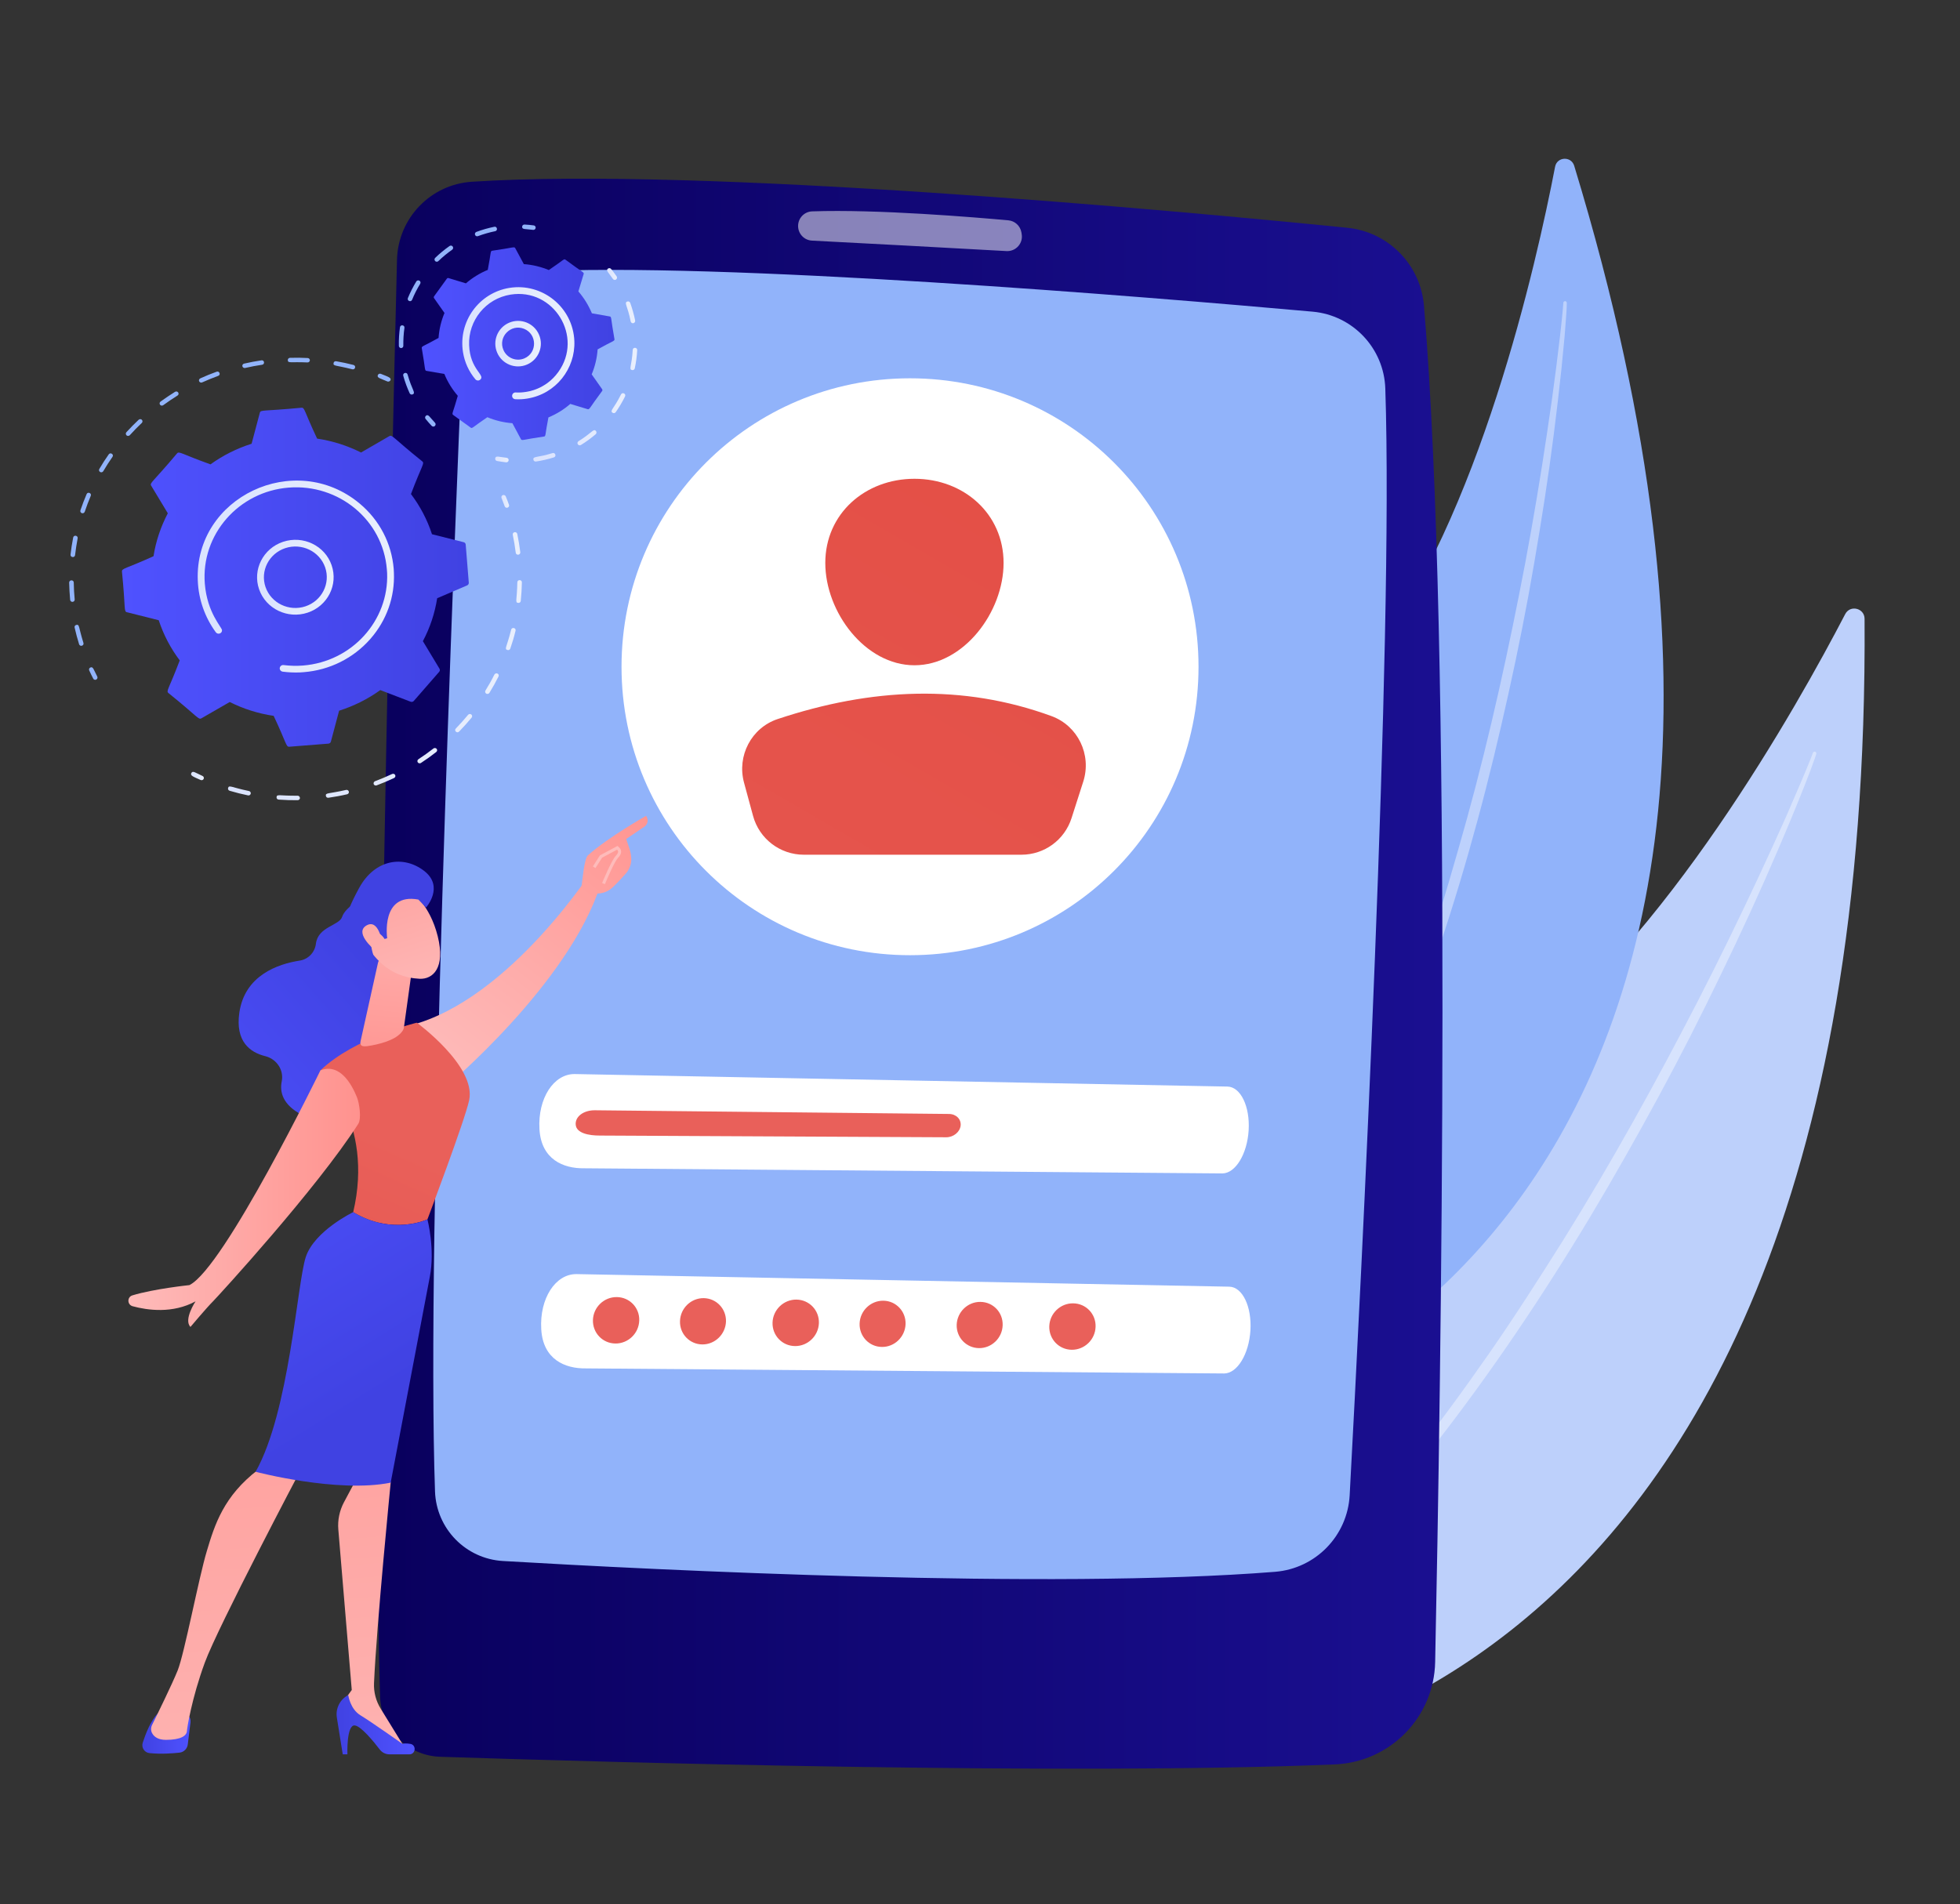 <svg version="1.2" xmlns="http://www.w3.org/2000/svg" viewBox="0 0 2976 2892" width="2976" height="2892"><rect x="0" y="0" width="2976" height="2892" fill="#333333" stroke="none"/><defs><linearGradient id="P" gradientUnits="userSpaceOnUse"/><linearGradient id="g1" x2="1" href="#P" gradientTransform="matrix(1617.036,0,0,2414.636,573.193,1478.676)"><stop stop-color="#09005d"/><stop offset="1" stop-color="#1a0f91"/></linearGradient><linearGradient id="g2" x2="1" href="#P" gradientTransform="matrix(-9.06,878.791,-13383.998,-137.99,1181.878,202.015)"><stop stop-color="#e1473d"/><stop offset="1" stop-color="#e9605a"/></linearGradient><linearGradient id="g3" x2="1" href="#P" gradientTransform="matrix(333.442,-296.764,237.447,266.794,246.417,1773.765)"><stop stop-color="#4f52ff"/><stop offset="1" stop-color="#4042e2"/></linearGradient><linearGradient id="g4" x2="1" href="#P" gradientTransform="matrix(330.143,-428.783,129.478,99.692,655.66,1615.29)"><stop stop-color="#febbba"/><stop offset="1" stop-color="#ff928e"/></linearGradient><linearGradient id="g5" x2="1" href="#P" gradientTransform="matrix(-73.233,0,0,-61.36,289.337,2632.537)"><stop stop-color="#4f52ff"/><stop offset="1" stop-color="#4042e2"/></linearGradient><linearGradient id="g6" x2="1" href="#P" gradientTransform="matrix(-105.387,-1231.716,286.882,-24.546,598.784,2921.327)"><stop stop-color="#febbba"/><stop offset="1" stop-color="#ff928e"/></linearGradient><linearGradient id="g7" x2="1" href="#P" gradientTransform="matrix(-118.496,0,0,-90.024,629.571,2619.167)"><stop stop-color="#4f52ff"/><stop offset="1" stop-color="#4042e2"/></linearGradient><linearGradient id="g8" x2="1" href="#P" gradientTransform="matrix(-105.415,-1232.04,781.685,-66.882,386.79,2939.654)"><stop stop-color="#febbba"/><stop offset="1" stop-color="#ff928e"/></linearGradient><linearGradient id="g9" x2="1" href="#P" gradientTransform="matrix(335.208,-761.016,601.733,265.049,238.365,2486.448)"><stop stop-color="#e1473d"/><stop offset="1" stop-color="#e9605a"/></linearGradient><linearGradient id="g10" x2="1" href="#P" gradientTransform="matrix(263.483,421.573,-471.611,294.757,305.904,1703.218)"><stop stop-color="#4f52ff"/><stop offset="1" stop-color="#4042e2"/></linearGradient><linearGradient id="g11" x2="1" href="#P" gradientTransform="matrix(-34.223,334.17,-157.531,-16.133,608.405,1311.231)"><stop stop-color="#febbba"/><stop offset="1" stop-color="#ff928e"/></linearGradient><linearGradient id="g12" x2="1" href="#P" gradientTransform="matrix(-109.706,-335.1,251.456,-82.322,645.591,1532.809)"><stop stop-color="#febbba"/><stop offset="1" stop-color="#ff928e"/></linearGradient><linearGradient id="g13" x2="1" href="#P" gradientTransform="matrix(333.443,-296.765,175.565,197.264,196.888,1718.114)"><stop stop-color="#4f52ff"/><stop offset="1" stop-color="#4042e2"/></linearGradient><linearGradient id="g14" x2="1" href="#P" gradientTransform="matrix(-109.705,-335.098,188.402,-61.679,605.511,1545.932)"><stop stop-color="#febbba"/><stop offset="1" stop-color="#ff928e"/></linearGradient><linearGradient id="g15" x2="1" href="#P" gradientTransform="matrix(330.143,-428.783,180.161,138.715,676.279,1631.166)"><stop stop-color="#febbba"/><stop offset="1" stop-color="#ff928e"/></linearGradient><linearGradient id="g16" x2="1" href="#P" gradientTransform="matrix(30.196,-203.32,132.628,19.697,926.576,1271.78)"><stop stop-color="#febbba"/><stop offset="1" stop-color="#ff928e"/></linearGradient><linearGradient id="g17" x2="1" href="#P" gradientTransform="matrix(351.576,0,0,391.974,194.981,1819.143)"><stop stop-color="#febbba"/><stop offset="1" stop-color="#ff928e"/></linearGradient><linearGradient id="g18" x2="1" href="#P" gradientTransform="matrix(-1847.627,3043.154,-2972.348,-1804.638,2103.227,-318.33)"><stop stop-color="#e1473d"/><stop offset="1" stop-color="#e9605a"/></linearGradient><linearGradient id="g19" x2="1" href="#P" gradientTransform="matrix(-1847.626,3043.152,-3765.231,-2286.031,2244.273,-232.696)"><stop stop-color="#e1473d"/><stop offset="1" stop-color="#e9605a"/></linearGradient><linearGradient id="g20" x2="1" href="#P" gradientTransform="matrix(-124.432,911.367,-904.347,-123.473,1107.664,743.782)"><stop stop-color="#e1473d"/><stop offset="1" stop-color="#e9605a"/></linearGradient><linearGradient id="g21" x2="1" href="#P" gradientTransform="matrix(-124.432,911.373,-900.787,-122.987,1237.356,761.482)"><stop stop-color="#e1473d"/><stop offset="1" stop-color="#e9605a"/></linearGradient><linearGradient id="g22" x2="1" href="#P" gradientTransform="matrix(-124.432,911.367,-904.346,-123.473,1375.909,780.4)"><stop stop-color="#e1473d"/><stop offset="1" stop-color="#e9605a"/></linearGradient><linearGradient id="g23" x2="1" href="#P" gradientTransform="matrix(-124.432,911.372,-900.786,-122.987,1650.605,817.907)"><stop stop-color="#e1473d"/><stop offset="1" stop-color="#e9605a"/></linearGradient><linearGradient id="g24" x2="1" href="#P" gradientTransform="matrix(-124.432,911.367,-904.347,-123.473,1789.158,836.823)"><stop stop-color="#e1473d"/><stop offset="1" stop-color="#e9605a"/></linearGradient><linearGradient id="g25" x2="1" href="#P" gradientTransform="matrix(-124.432,911.373,-900.795,-122.988,1505.6,798.105)"><stop stop-color="#e1473d"/><stop offset="1" stop-color="#e9605a"/></linearGradient><linearGradient id="g26" x2="1" href="#P" gradientTransform="matrix(11.8,0,0,19.428,761.213,761.416)"><stop stop-color="#dae3fe"/><stop offset="1" stop-color="#e9effd"/></linearGradient><linearGradient id="g27" x2="1" href="#P" gradientTransform="matrix(446.204,0,0,407.128,346.197,1011.65)"><stop stop-color="#dae3fe"/><stop offset="1" stop-color="#e9effd"/></linearGradient><linearGradient id="g28" x2="1" href="#P" gradientTransform="matrix(19.431,0,0,12.651,290.094,1178.509)"><stop stop-color="#dae3fe"/><stop offset="1" stop-color="#e9effd"/></linearGradient><linearGradient id="g29" x2="1" href="#P" gradientTransform="matrix(526.619,0,0,514.785,185.147,876.609)"><stop stop-color="#4f52ff"/><stop offset="1" stop-color="#4042e2"/></linearGradient><linearGradient id="g30" x2="1" href="#P" gradientTransform="matrix(116.269,0,0,113.644,390.327,876.612)"><stop stop-color="#dae3fe"/><stop offset="1" stop-color="#e9effd"/></linearGradient><linearGradient id="g31" x2="1" href="#P" gradientTransform="matrix(298.117,0,0,291.472,300.142,875.551)"><stop stop-color="#dae3fe"/><stop offset="1" stop-color="#e9effd"/></linearGradient><linearGradient id="g32" x2="1" href="#P" gradientTransform="matrix(292.681,0,0,292.587,640.325,521.882)"><stop stop-color="#4f52ff"/><stop offset="1" stop-color="#4042e2"/></linearGradient><linearGradient id="g33" x2="1" href="#P" gradientTransform="matrix(69.171,0,0,69.172,752.073,521.876)"><stop stop-color="#dae3fe"/><stop offset="1" stop-color="#e9effd"/></linearGradient><linearGradient id="g34" x2="1" href="#P" gradientTransform="matrix(15.116,0,0,17.917,921.754,416.147)"><stop stop-color="#dae3fe"/><stop offset="1" stop-color="#e9effd"/></linearGradient><linearGradient id="g35" x2="1" href="#P" gradientTransform="matrix(157.681,0,0,243.293,809.857,579.33)"><stop stop-color="#dae3fe"/><stop offset="1" stop-color="#e9effd"/></linearGradient><linearGradient id="g36" x2="1" href="#P" gradientTransform="matrix(20.472,0,0,8.668,751.838,697.745)"><stop stop-color="#dae3fe"/><stop offset="1" stop-color="#e9effd"/></linearGradient><linearGradient id="g37" x2="1" href="#P" gradientTransform="matrix(170.264,0,0,170.246,701.902,521.279)"><stop stop-color="#dae3fe"/><stop offset="1" stop-color="#e9effd"/></linearGradient></defs><style>.a{fill:#bdd0fb}.b{opacity:.4;fill:#fff}.c{fill:#91b3fa}.d{fill:url(#g1)}.e{opacity:.5;fill:#fff}.f{fill:#fff}.g{fill:url(#g2)}.h{fill:url(#g3)}.i{fill:url(#g4)}.j{fill:url(#g5)}.k{fill:url(#g6)}.l{fill:url(#g7)}.m{fill:url(#g8)}.n{fill:url(#g9)}.o{fill:url(#g10)}.p{fill:url(#g11)}.q{fill:url(#g12)}.r{fill:url(#g13)}.s{fill:url(#g14)}.t{fill:url(#g15)}.u{fill:url(#g16)}.v{fill:url(#g17)}.w{fill:url(#g18)}.x{fill:url(#g19)}.y{fill:url(#g20)}.z{fill:url(#g21)}.A{fill:url(#g22)}.B{fill:url(#g23)}.C{fill:url(#g24)}.D{fill:url(#g25)}.E{fill:url(#g26)}.F{fill:url(#g27)}.G{fill:url(#g28)}.H{fill:url(#g29)}.I{fill:url(#g30)}.J{fill:url(#g31)}.K{fill:url(#g32)}.L{fill:url(#g33)}.M{fill:url(#g34)}.N{fill:url(#g35)}.O{fill:url(#g36)}.P{fill:url(#g37)}</style><path class="a" d="m2831.1 939.7c-0.1-16.2-21.9-21.6-29.4-7.1-72.5 139.4-274 499.1-503 664.6-372.9 269.3-687.6 767.3-551.6 1087.6 0 0 1095.7 26 1084-1745.1z"/><path class="b" d="m2757.8 1145c-1.4 4.7-2.9 8.6-4.4 12.7l-4.5 12.3-9.4 24.3c-6.4 16.2-13 32.3-19.6 48.3-13.3 32.1-27.1 64-41.1 95.8-28.2 63.6-58.1 126.4-88.9 188.7-30.7 62.3-63.2 123.8-97 184.6-33.8 60.8-68.5 121.1-105.2 180.2-73.1 118.4-152.7 232.9-240.1 341.3-44.2 53.7-89.9 106.4-138.5 156.2-49 49.5-100.1 96.9-154.4 140.4-1.2 0.9-2.9 0.8-3.9-0.4-0.9-1.2-0.7-2.8 0.4-3.8 52.4-45.4 102.3-93.6 149.7-144 47.5-50.4 92.1-103.5 135.2-157.6 43.2-54.2 84.1-110.1 123.7-166.9 39.6-56.8 76.9-115.3 113.8-173.9 73.3-117.6 140.4-239.1 204-362.3 31.7-61.7 62.1-124 91.5-186.9 14.7-31.4 29.1-62.9 43.2-94.6l20.6-47.8 10.1-23.9 4.9-12.1c1.6-3.9 3.3-8.2 4.5-11.7l0.2-0.6c0.5-1.4 2.1-2.1 3.5-1.7 1.4 0.5 2.1 2 1.7 3.4z"/><path class="c" d="m2390.2 251.7c-4.6-14.9-26.1-13.8-29 1.5-28.4 147.7-115 532.5-279.9 746.7-268.6 348.7-421.3 891.2-209.1 1147.9 0 0 1011.8-275.1 518-1896.1z"/><path class="b" d="m2379 460c0 4.7-0.3 8.6-0.5 12.9l-0.9 12.4-1.9 24.9c-1.5 16.6-3.1 33.1-4.8 49.6-3.5 33.1-7.4 66.1-11.6 99.1-8.4 66-18.7 131.7-30 197.3-11.2 65.6-24.2 130.8-38.6 195.8-14.4 64.9-29.8 129.7-47.3 193.9-34.7 128.5-76.5 255.3-127.1 378.5-25.9 61.4-53.4 122.1-84.4 181.1-31.5 58.7-65.4 116.1-103.4 170.8-0.8 1.2-2.5 1.5-3.7 0.7-1.2-0.8-1.5-2.4-0.7-3.6v-0.1c35.7-55.9 68.3-113.7 97.9-172.9 29.9-59.1 56.3-120 81.1-181.4 24.7-61.4 47-123.9 67.8-186.8 20.9-62.9 39.1-126.7 56.9-190.5 35.2-127.9 63.5-257.6 88.3-387.9 12.2-65.2 23.2-130.7 32.9-196.3 5-32.8 9.6-65.7 13.8-98.6l6-49.4 2.7-24.7 1.2-12.4c0.4-4 0.8-8.4 1-11.9v-0.6c0-1.5 1.3-2.6 2.7-2.6 1.5 0.1 2.6 1.3 2.6 2.7z"/><path class="d" d="m602.8 394.4c-9.5 384.7-40.4 1711.8-25.7 2182.1 1.6 49.8 41.5 89.8 91.3 91.4 246.4 8.1 955.3 28.5 1358.3 11.6 84-3.5 150.7-71.5 152.4-155.5 8.4-403.8 26.9-1539.6-17-2059.9-5.3-62.4-54.2-112-116.5-118.2-268.3-26.9-981-92.5-1329.2-69.9-62.8 4.1-112 55.5-113.6 118.4z"/><path class="c" d="m702.9 514c-13.4 315.1-55.9 1363.3-42.4 1750.9 2 56.6 46.6 102.4 103.2 105.7 233 13.7 830.7 43.7 1172.4 16.4 61.6-5 109.9-54.7 113.2-116.4 17.3-321.4 67-1297.5 54.1-1680.7-2.1-61.2-49.4-111.1-110.3-116.6-252.1-22.6-899.5-76.4-1189.9-60.6-54.6 3-97.9 46.7-100.3 101.3z"/><path class="e" d="m1211.8 343.2c0 11.8 9.2 21.6 21 22.2 58.2 3 222.1 11.7 295.4 15.9 14.4 0.8 25.8-12.1 23-26.3l-0.4-2.5c-1.9-9.7-9.9-17-19.8-17.9-49.5-4.5-199-17.1-298-13.6-11.9 0.5-21.2 10.3-21.2 22.2z"/><path class="f" d="m1863.7 1650.1l-990.7-19c-32.3-0.6-56.6 37-53.9 83.6 2.6 46.1 36.3 60 67.9 59.5l969.2 7.8c19.8-0.3 37.5-29.5 39.7-65.4 2.2-36.2-12.1-66.1-32.2-66.5z"/><path class="f" d="m1866.4 1954l-990.7-19.1c-32.3-0.6-56.6 37-53.9 83.6 2.6 46.2 36.3 60.1 67.9 59.6l969.2 7.7c19.8-0.3 37.5-29.4 39.7-65.4 2.2-36.2-12.1-66.1-32.2-66.4z"/><path class="g" d="m1441 1691.7l-537.6-5.6c-17.5-0.2-30.7 9.9-29.2 22.4 1.4 12.4 19.7 16.1 36.9 16l525.9 2.6c10.8-0.1 20.4-7.9 21.6-17.6 1.1-9.7-6.7-17.7-17.6-17.8z"/><path class="h" d="m553.8 1362.1c0 0-29.1 14.2-34.4 30.4-4.3 13.1-36.5 14.8-39.7 40.5-1.6 13.2-11.5 23.8-24.7 25.8-32.8 5.1-83.5 22.2-91.6 79.2-6.2 43.6 16 60.1 39.3 65.9 17.1 4.2 28.5 20.8 25.1 38.1-3.4 16.6 1.6 35.8 30.3 50.9 64.4 34 128.7-80.5 128.7-80.5l13.1-199.8z"/><path class="i" d="m904.1 1314.7c0 0-128.5 203.3-281.4 242.6 0 0 29.8 84.8 52.8 94.5 0 0 188-156.9 236.3-308.2z"/><path class="j" d="m289.3 2615l-4.2 34.2c-0.8 6.5-5.9 11.6-12.4 12.4-11 1.2-28.6 2.5-45.9 0.7-7.5-0.8-12.4-8.5-10.1-15.7 4.2-13.2 11.9-33.1 22.9-44.7h38c7.1 0 12.5 6.1 11.6 13.1z"/><path class="k" d="m586.8 2213.8l6.4 37.8c0 0-21.5 217.4-25.3 304.4-0.6 13.7 2.9 27.1 10.1 38.8l37.3 60.6-94.9-56-1.9-11.6 15.6-21.3-20.4-243.7c-1.2-14.3 1.8-28.6 8.5-41.3l19.7-36.9z"/><path class="l" d="m621.6 2664.2h-30.3c-5.7 0-11-2.6-14.5-7.1-9.4-12.3-29-36.2-38.3-36.8-12.6-0.9-11 43.9-11 43.9h-7.1l-8.9-55.6c-2.3-14 4.7-27.9 17.3-34.4 0 0 2.8 21.2 18.5 30.7 15.6 9.4 63.4 43.1 63.4 43.1 0 0 5.9-0.9 12.4 0.3 9.5 1.7 8.2 15.9-1.5 15.9z"/><path class="m" d="m456.8 2231.8c0-0.1-125.8 238.5-145.8 293-20 54.5-27 99.9-27.2 104.2-0.5 6.8-8.8 13.2-31.9 13.2-11.9 0-17.7-4.7-20.5-9.4-2.5-3.9-2.6-8.8-0.6-13 7.3-14.7 30.4-61.8 39-83.1 10.2-25.5 32.1-141 44.2-181.1 12-40.2 25.6-83.7 78.1-123.8 0-0.1 36-35.3 64.7-0.1z"/><path class="n" d="m536.3 1840.8c32.4-137.5-49.8-215.3-49.8-215.3 51.9-49.7 146.4-72.4 146.4-72.4 0 0 90.2 65.9 79.5 117.5-6.3 30.3-63.4 181.2-63.4 181.2 0 0-52.8 25-112.7-11z"/><path class="o" d="m464.3 1908.9c13.2-39.8 72-68.1 72-68.1 59.9 36 112.7 11 112.7 11 0 0 11.8 45.2 3.6 87.3-8.1 42.1-59.4 312.5-59.4 312.5-80.8 16.3-205.1-16.5-205.1-16.5 51.5-91.4 63-286.5 76.2-326.2z"/><path class="p" d="m573.9 1462.3l-26.3 118.4c-2.6 10.5 6.9 8.8 17.5 6.8 17.3-3.3 39.5-10 47-23.4 0.8-1.4 1.1-2.9 1.3-4.5l11.4-82.2c0.9-6.5-2.6-12.8-8.7-15.5l-21.8-9.7c-8.5-3.7-18.2 1.1-20.4 10.1z"/><path class="q" d="m624.5 1354.2c0 0 28 19 40.1 67.5 12.1 48.4-7.5 65.7-27.6 64.7-20.1-1.1-49.3-7.3-74.5-42-25.3-34.8 25.2-113.4 62-90.2z"/><path class="r" d="m587.9 1424.8c0 0-10.3-69.3 47.3-58.7l11.7 12.1c0 0 28.2-31.7-3-55.7-31.2-24-74.5-17.9-98.5 25.8-23.9 43.7-32.6 74.4-12.5 101.5 20 27.2 35.1 3.9 35.1 3.9 0 0-9.2-23.5-1.5-33.6 7.6-10.1 17.5 5.9 17.5 5.9z"/><path class="s" d="m580.1 1430.8c0 0-5.1-35.7-23.4-25.5-18.2 10.2 6.6 33.3 16.6 41.2z"/><path class="t" d="m903.2 1356.6c0.4 4.2-15.2 7.1-20.2-10.8 1.4-7.8 3.8-41.7 9.8-47 31.7-28.1 88.2-59.8 88.2-59.8 6.3 9.7-2 16-2 16l-28.2 19.1c3 9.7 7.2 18.3 7.7 29.5 0.4 8.4-2.7 16.6-8.3 23-5.6 6.4-13.2 14.7-20 21-12.9 11.9-27 9-27 9z"/><path class="u" d="m918.5 1342.7l-4.3-1.7c0.6-1.4 14.2-34.3 20.7-41.2 2.5-2.6 3.7-4.8 3.6-6.6q-0.1-1.4-1.5-2.9l-22.8 12.2-10.1 15.8-3.9-2.5 10.7-16.8 26.7-14.3 1.2 1c2.7 2.2 4.1 4.6 4.3 7.2 0.2 3.2-1.4 6.5-4.9 10.1-4.9 5.2-15.9 30.4-19.7 39.7z"/><path class="v" d="m486.5 1625.5c0 0-146 299.9-198.9 326.1 0 0-53.7 5.6-86.6 15.6-8.2 2.5-8 14.2 0.4 16.5 22.9 6.2 60.8 11.4 95.5-7.4 0 0-18.6 27.9-7.7 38.8 0 0 24.8-29.5 34.2-38.8 8.2-8.3 157.7-171.3 220.6-269.6 5.1-8 1.6-31.6-2-40.3-8.1-20.2-26.1-52.3-55.5-40.9z"/><path class="f" d="m1381.7 1450.6c-242.2 0-438-195.8-438-438 0-242.3 195.8-438.1 438-438.1 242.2 0 438.1 195.8 438.1 438.1 0 242.2-195.9 438-438.1 438z"/><path class="w" d="m1523.8 854.9c0 74.7-60.6 155.4-135.3 155.4-74.8 0-135.4-80.7-135.4-155.4 0-74.8 60.6-127.8 135.4-127.8 74.7 0 135.3 53 135.3 127.8z"/><path class="x" d="m1220.5 1298h330.4c34.8 0 65.5-22.4 76.1-55.6l17.8-55.5c13-40.7-8.1-84.7-48.2-99.4-134.5-49.2-273.5-42.9-415.9 4.5-39.9 13.3-62 56-51 96.5l13.7 50.5c9.4 34.8 41 59 77.1 59z"/><path class="y" d="m970.6 2005.4c-0.6 19.5-16.8 35.1-36.2 34.9-19.5-0.2-34.7-16.2-34.1-35.7 0.6-19.5 16.9-35.1 36.3-34.8 19.4 0.2 34.7 16.2 34 35.6z"/><path class="z" d="m1102.3 2007c-0.7 19.3-16.8 34.9-36 34.7-19.3-0.2-34.5-16.1-33.8-35.5 0.6-19.5 16.7-35 36-34.8 19.3 0.3 34.4 16.2 33.8 35.6z"/><path class="A" d="m1243.4 2009.3c-0.7 19.5-16.9 35.1-36.3 34.9-19.5-0.2-34.7-16.2-34.1-35.7 0.6-19.5 16.9-35.1 36.3-34.9 19.5 0.3 34.7 16.2 34.1 35.7z"/><path class="B" d="m1522.4 2012.6c-0.6 19.4-16.7 34.9-35.9 34.7-19.3-0.2-34.5-16.1-33.9-35.5 0.7-19.4 16.8-35 36.1-34.7 19.3 0.2 34.4 16.1 33.7 35.5z"/><path class="C" d="m1663.5 2014.9c-0.6 19.5-16.8 35.1-36.2 34.9-19.5-0.2-34.7-16.2-34.1-35.7 0.6-19.5 16.9-35.1 36.3-34.8 19.4 0.2 34.7 16.2 34 35.6z"/><path class="D" d="m1375 2010.8c-0.7 19.4-16.8 35-36 34.7-19.3-0.2-34.4-16.1-33.8-35.5 0.6-19.4 16.8-34.9 36-34.7 19.3 0.2 34.4 16.2 33.8 35.5z"/><path class="c" d="m144.7 1032.4c-1.3 0-2.6-0.6-3.2-1.9-2.1-4-4.1-8.2-6-12.3-0.8-1.7-0.1-3.7 1.7-4.5 4.2-1.9 4.8 2.9 10.5 13.8 0.8 1.6 0.1 3.7-1.6 4.5q-0.7 0.4-1.4 0.4z"/><path class="c" d="m120.1 978.4c-2.6-8.4-4.9-16.9-6.8-25.4-0.5-1.8 0.7-3.6 2.6-4 5.1-1.1 3.1 2.8 10.8 27.4 0.6 1.8-0.5 3.7-2.3 4.2-1.9 0.6-3.8-0.5-4.3-2.2zm-13.6-67.5c-0.8-8.7-1.3-17.6-1.5-26.1 0-4.6 6.9-4.6 7-0.2 0.1 8.6 0.6 17.2 1.4 25.7 0.2 1.9-1.2 3.5-3.1 3.7-2 0.2-3.6-1.2-3.8-3.1zm0.6-68.7c1-8.6 2.3-17.3 4-25.9 0.9-4.4 7.7-3.1 6.8 1.3-1.6 8.3-2.9 16.9-3.9 25.4-0.5 4.4-7.4 3.7-6.9-0.8zm17.2-62.9c-1.8-0.6-2.8-2.5-2.2-4.3 2.8-8.2 5.9-16.5 9.4-24.6 1.7-4.1 8.1-1.5 6.3 2.6-3.3 7.9-6.4 16-9.1 24.1-0.6 1.8-2.6 2.8-4.4 2.2zm27.8-62.5c-1.7-0.9-2.3-3-1.3-4.6 4.4-7.5 9.2-15 14.3-22.2 2.6-3.7 8.3 0.1 5.7 3.8-4.9 7.1-9.7 14.4-14 21.8-1 1.6-3.1 2.2-4.7 1.2zm42.5-54.8c-0.8 0.1-1.7-0.2-2.4-0.8-1.4-1.3-1.6-3.4-0.3-4.8 5.9-6.5 12.2-12.9 18.6-18.9 1.4-1.3 3.6-1.3 4.9 0 1.3 1.4 1.3 3.5-0.1 4.8-6.3 5.9-12.4 12.2-18.2 18.6-0.7 0.7-1.6 1.1-2.5 1.1zm51.3-46c-1.1 0-2.2-0.5-2.9-1.4-1.1-1.5-0.8-3.6 0.7-4.7 7.2-5.2 14.6-10.2 22.1-14.9 1.7-1 3.8-0.5 4.8 1.1 1 1.5 0.6 3.6-1.1 4.6-7.4 4.6-14.6 9.5-21.6 14.6-0.6 0.4-1.3 0.6-2 0.7zm56.5-36.9c-0.8-1.7 0-3.7 1.7-4.5 8.1-3.7 16.4-7.1 24.8-10.1 4.3-1.6 6.7 4.8 2.4 6.3-8.2 3-16.3 6.3-24.3 9.9-1.7 0.8-3.7 0.1-4.6-1.6zm232.5-18.3c-25.2-6.5-29.4-4.5-28.4-9.5 0.3-1.9 2.1-3.1 4-2.7 8.8 1.5 17.6 3.4 26.2 5.6 4.4 1.2 2.7 7.7-1.8 6.6zm-166.9-4.6c-0.4-1.8 0.8-3.6 2.6-4 8.7-2 17.6-3.7 26.4-5 4.5-0.7 5.5 6 1 6.7-8.6 1.3-17.3 2.9-25.8 4.9-1.9 0.4-3.7-0.8-4.2-2.6zm98.8-5.8c-25.9-1.2-29.7 1.6-29.8-3.5-0.1-3.3 3.8-3.7 3.4-3.5 8.9-0.3 17.9-0.2 26.8 0.3 1.9 0.1 3.4 1.7 3.3 3.5-0.1 1.8-1.6 3.3-3.7 3.2z"/><path class="c" d="m588.2 579.3c-10.6-4.7-16.3-5.4-14.5-9.7 0.7-1.7 2.7-2.6 4.5-1.9 11.2 4.5 16.4 5.9 14.6 9.9-0.6 1.2-2.9 2.5-4.6 1.7z"/><path class="E" d="m769.7 771.1c-1.5 0.1-2.9-0.8-3.4-2.2-1.5-4.2-3.2-8.4-4.8-12.6-0.7-1.7 0.1-3.7 1.9-4.4 1.8-0.6 3.8 0.2 4.5 1.9 1.7 4.2 3.4 8.5 4.9 12.8 0.7 1.8-0.3 3.7-2.1 4.3q-0.5 0.2-1 0.2z"/><path class="F" d="m451.9 1215.2c-9.6 0.1-19.3-0.2-28.8-0.9-1.9-0.1-3.4-1.7-3.2-3.6 0.4-5.2 3.9-2 32-2.3 1.9 0 3.4 1.5 3.5 3.4 0 3.2-3.8 3.6-3.5 3.4zm42.9-6.5c-0.8-5.2 3.5-2.8 30.7-9.1 1.9-0.4 3.7 0.7 4.2 2.6 0.4 1.8-0.8 3.6-2.6 4-9.3 2.2-18.9 3.9-28.4 5.3-1.9 0.3-3.6-1-3.9-2.8zm-118.2-0.8c-9.4-1.9-18.8-4.3-27.9-7-1.9-0.6-2.9-2.4-2.4-4.2 1.6-5.1 4.3-1.1 31.8 4.6 1.8 0.4 3 2.2 2.6 4-0.4 1.8-2.2 3-4.1 2.6zm194.2-15c-1.4 0.1-2.8-0.7-3.4-2.1-0.6-1.8 0.3-3.7 2-4.4 8.8-3.3 17.6-7 26-11 1.7-0.8 3.8-0.1 4.6 1.5 0.9 1.7 0.1 3.8-1.6 4.6-8.6 4.1-17.5 7.8-26.5 11.2q-0.5 0.2-1.1 0.2zm66.5-33.7c-1.1 0.1-2.3-0.5-3-1.5-1-1.5-0.6-3.6 1-4.7 7.8-5.1 15.5-10.6 22.8-16.3 1.5-1.2 3.7-0.9 4.9 0.5 1.2 1.5 0.9 3.6-0.6 4.8-7.5 5.9-15.3 11.5-23.3 16.7-0.5 0.3-1.2 0.5-1.8 0.5zm57.4-47.1c-0.9 0-1.8-0.3-2.5-1-1.4-1.2-1.5-3.4-0.1-4.7 6.5-6.7 12.7-13.7 18.6-20.8 1.2-1.5 3.4-1.7 4.9-0.6 1.5 1.2 1.7 3.3 0.5 4.8-6 7.3-12.4 14.4-19 21.2-0.7 0.7-1.5 1-2.4 1.1zm45.5-58.3c-0.6 0.1-1.3-0.1-1.9-0.4-1.6-1-2.2-3.1-1.2-4.7 4.9-7.9 9.5-16 13.6-24.3 0.9-1.6 3-2.3 4.7-1.5 1.7 0.8 2.4 2.8 1.5 4.5-4.2 8.4-8.9 16.8-13.8 24.8-0.7 1-1.8 1.6-2.9 1.6zm30.2-66.7c-5.1-1.6-0.9-4.1 5.7-30.8 1.1-4.4 7.8-2.8 6.7 1.5-2.2 9.2-4.9 18.3-8 27.2-0.6 1.8-2.5 2.7-4.4 2.1zm16.5-71.5c-5.3-0.5-1.9-3.8-1.4-31.3 0.1-4.4 7-4.4 6.9 0.1-0.2 9.4-0.7 18.9-1.7 28.2-0.2 1.9-1.9 3.2-3.8 3zm-0.2-73.2c-1.8 0.1-3.4-1.2-3.6-2.9-1.1-9.2-2.7-18.4-4.5-27.3-0.4-1.9 0.8-3.7 2.7-4 1.8-0.4 3.7 0.8 4.1 2.6 1.9 9.1 3.4 18.5 4.6 27.8 0.2 1.9-1.2 3.6-3.1 3.8q-0.1 0-0.2 0z"/><path class="G" d="m304.6 1184.5c-11-4.9-16.1-6.6-14.1-10.5 2.2-4.1 5.8-0.7 17 4.4 1.8 0.8 2.5 2.8 1.7 4.5-0.8 1.7-2.9 2.4-4.6 1.6z"/><path class="H" d="m305.9 1090.8l42.9-24.7c20.6 10.3 43.1 17.6 66.7 21 20.2 42.9 18.6 47.3 23.9 46.9l59.4-4.7c1.7-0.2 3.2-1.4 3.6-3l12.5-47c22.7-7.2 43.8-17.8 62.5-31.3l46.2 17.7c1.6 0.6 3.5 0.1 4.6-1.1l38.7-44.4c1.1-1.3 1.3-3.2 0.4-4.7l-25.2-41.8c10.7-20.2 18.1-42.1 21.7-65.2l45.5-19.5c1.6-0.7 2.6-2.3 2.5-4l-4.7-58.1c-0.2-1.7-1.4-3.1-3.1-3.5l-48.1-12.1c-7.2-22.2-18.1-42.7-31.9-61 16.8-44.5 21.1-46.4 17.1-49.7-45.2-36.3-45.4-40.9-50.1-38.2l-42.8 24.8c-20.7-10.4-43.1-17.6-66.7-21.1-20.2-42.8-18.6-47.3-23.9-46.9-59 5.7-61.8 2.7-63.1 7.7l-12.5 47c-22.7 7.2-43.7 17.8-62.4 31.3-45-16.1-47.4-20.5-50.9-16.5-37.5 44.6-41.8 44.5-39.1 49l25.2 41.8c-10.6 20.2-18.1 42.1-21.7 65.2-43 19.5-48.4 18.2-47.9 23.5 5.7 57.4 2.5 60.3 7.7 61.6l48.1 12.1c7.3 22.2 18.1 42.7 31.9 61-16.8 44.4-21.1 46.4-17 49.7 45.1 36.3 45.3 40.9 50 38.2z"/><path fill-rule="evenodd" class="I" d="m393.4 894.9c-10.3-29.6 6.1-62 36.4-72.1 30.4-10.1 63.5 5.8 73.7 35.5 10.3 29.7-6 62-36.4 72.1-30.4 10.1-63.4-5.8-73.7-35.5zm39.8-62.5c-24.7 8.2-38.5 34.5-30 59.2 8.5 24.4 35.6 37.5 60.6 29.2 24.9-8.3 38.3-34.9 29.9-59.2-8.5-24.4-35.6-37.4-60.5-29.2zm32.2 93.2h0.1z"/><path class="J" d="m454.9 1021.2c-8.6 0.3-17.2-0.1-25.7-1.2-2.5-0.3-4.4-2.4-4.5-4.8q0-0.4 0.1-0.9c0.4-2.7 3-4.7 5.8-4.3 9.7 1.2 19.7 1.5 29.5 0.7 74.4-5.9 130.5-68.3 127.7-140.5q-0.1-2.7-0.4-5.5c-6-75-73-130.2-149.1-124.2-76 6-133.3 71.3-127.3 146 3.6 44.5 26 65.9 26.1 70.6 0.2 5-6.4 7.2-9.4 3.1-16.3-22.3-26.3-49.5-27.4-78.8-5-126.4 147.3-198.7 245.7-116.8 30.2 25.2 48.6 60.5 51.8 99.3q0.2 3 0.3 6c1.5 36.6-11 72-35.5 100.1-25.9 29.6-62 47.7-101.7 50.8q-3 0.3-6 0.4z"/><path class="K" d="m740 633.6c11.9 5 24.7 8.1 38 9.1l13 24.3c1.4 2.7 3.2 0.5 35.1-4.1 2.9-0.4 1.4-2.6 6.6-29 12.3-5.1 23.5-12 33.2-20.5l26.4 8c3 0.9 2.7-1.9 22-27.7 0.5-0.7 0.5-1.8 0-2.6l-15.9-22.6c5-11.9 8.1-24.7 9-37.9 23.1-13 26-12.4 25.6-15.4-5.8-32.3-4.2-34.1-7.1-34.6l-27.2-4.8c-5.1-12.2-12-23.4-20.5-33.2l8-26.4c0.9-2.9-1.9-2.6-27.7-21.9-2.4-1.8-2.8 0.8-25.2 15.8-11.9-4.9-24.7-8.1-37.9-9l-13.1-24.3c-1.4-2.7-3.2-0.5-35.1 4-2.9 0.5-1.4 2.6-6.6 29.1-12.3 5-23.4 12-33.2 20.4l-26.4-8c-0.9-0.3-1.9 0.1-2.5 0.9l-19.4 26.8c-0.6 0.8-0.6 1.9-0.1 2.7l15.9 22.6c-5 11.9-8.1 24.7-9 37.9-23 12.9-26 12.4-25.5 15.4 5.7 32.3 4.1 34.1 7.1 34.6l27.2 4.7c5 12.3 12 23.5 20.4 33.2-7.1 25.4-9.6 27.2-7.1 29l26.8 19.4c2.4 1.7 2.9-0.9 25.2-15.9z"/><path fill-rule="evenodd" class="L" d="m754.9 535.6c-7.6-17.6 0.5-37.9 18.1-45.5 17.5-7.5 37.9 0.6 45.4 18.1 7.6 17.5-0.6 37.9-18.1 45.4-17.5 7.6-37.9-0.5-45.4-18zm9.5-4.1c5.3 12.3 19.6 18 31.9 12.7 19.7-8.5 19.4-36.9-0.7-44.9-19.9-7.9-39.8 12.3-31.2 32.2zm33.9 17.4z"/><path class="c" d="m655.5 646.8c-3.2-3.4-6.3-6.9-9.3-10.6-1.2-1.4-0.9-3.6 0.5-4.8 3.7-3 5.5 1.9 13.8 10.6 1.3 1.4 1.2 3.6-0.2 4.9-1.3 1.3-3.5 1.2-4.8-0.1z"/><path class="c" d="m622 597.2c-3.8-8.3-7.1-17.2-9.7-26.5-1.3-4.4 5.4-6.3 6.6-1.9 6.8 24.1 12.9 27.7 7.7 30.1-1.8 0.8-3.8 0-4.6-1.7zm-12.9-68.6c-1.9 0-3.5-1.5-3.5-3.4-0.2-9.4 0.4-18.9 1.7-28.2 0.6-4.5 7.4-3.6 6.8 0.9-1.3 9-1.8 18.1-1.7 27.2 0.1 3.3-3.7 3.7-3.3 3.5zm13.5-71.2q-0.7 0-1.4-0.3c-1.8-0.7-2.6-2.7-1.9-4.4 3.6-8.7 7.9-17.2 12.8-25.3 1-1.6 3.1-2.1 4.8-1.1 1.6 1 2.1 3.1 1.1 4.7-4.7 7.7-8.9 15.9-12.3 24.3-0.6 1.3-1.8 2.1-3.1 2.1zm40.7-59.9c-0.9 0-1.9-0.3-2.6-1.1-1.3-1.3-1.3-3.5 0.1-4.8 6.8-6.6 14.1-12.6 21.8-18 1.6-1.1 3.7-0.7 4.8 0.8 1.1 1.6 0.7 3.7-0.8 4.8-7.4 5.2-14.5 11-21 17.3-0.6 0.6-1.5 1-2.3 1zm58-40.9c-0.7-1.7 0.2-3.7 2-4.4 8.8-3.3 18-5.9 27.2-7.8 4.4-1 5.8 5.8 1.4 6.7-8.9 1.8-17.7 4.4-26.2 7.5-1.8 0.7-3.8-0.2-4.4-2z"/><path class="c" d="m809.5 349.1c-12.5-1.7-16.9-0.2-16.7-4.9 0.1-1.9 1.7-3.3 3.7-3.2 4.6 0.2 9.3 0.7 13.9 1.3 1.9 0.2 3.2 2 2.9 3.8-0.2 1.9-1.9 3.2-3.8 3z"/><path class="M" d="m930.6 423.6c-7.1-10.4-11.1-12.8-7.5-15.7 1.5-1.1 3.7-0.9 4.8 0.6 2.9 3.6 5.7 7.4 8.4 11.2 1 1.6 0.6 3.7-0.9 4.8-1.6 1.1-3.7 0.7-4.8-0.9z"/><path class="N" d="m809.9 698.1c-0.8-5.7 5.3-2.6 29-10 4.3-1.4 6.4 5.2 2.1 6.5-8.9 2.8-18 4.9-27.2 6.3-1.8 0.3-3.6-0.9-3.9-2.8zm67.4-23.4c-1-1.6-0.5-3.7 1.1-4.7 21.3-13.2 22.7-19.8 26.5-15.4 1.2 1.4 1 3.6-0.4 4.8-7 6-14.6 11.6-22.5 16.4-1.6 1-3.7 0.5-4.7-1.1zm52.8-47.9c-4.7-3.3 1.8-5.5 12.8-27.8 2-4.1 8.2-1 6.1 3.1-4.1 8.3-8.8 16.3-14.2 23.9-1 1.5-3.2 1.9-4.7 0.8zm29.7-64.8c-5.6-1.1-0.5-5.7 0.9-30.6 0.2-4.5 7.1-4.1 6.8 0.4-0.5 9.2-1.7 18.5-3.7 27.6-0.4 1.9-2.2 3-4 2.6zm-2.2-73.9c-4.8-24.5-10.5-28.2-5.1-30.2 1.7-0.7 3.7 0.3 4.4 2 3.1 8.8 5.7 17.8 7.5 26.9 0.3 1.8-0.9 3.6-2.7 4-1.9 0.4-3.7-0.8-4.1-2.7z"/><path class="O" d="m768.5 702.1c-4.6-0.5-9.3-1.2-13.8-2-1.9-0.3-3.1-2.1-2.8-4 0.8-4.7 5.4-2.1 17.3-0.9 1.9 0.2 3.3 1.9 3.1 3.8-0.2 1.9-1.9 3.3-3.8 3.1z"/><path class="P" d="m782.6 606.3c-3.2-0.2-5.2-2.7-5-5.4 0.1-2.9 2.6-5.1 5.4-4.9 5.2 0.3 10.6 0 15.9-0.9 1-0.3 29.1-2.9 48.7-30 38.9-53.7-6.8-128.2-72.4-117.7-37.8 6.1-64.4 39.5-62.9 76.8 1.4 37.5 25.3 45.3 16.8 52.4-2.2 1.9-5.4 1.6-7.3-0.6-9.9-11.7-16.4-26-18.8-41.2-7.4-46.3 24.1-90.1 70.5-97.6 50-8 96.6 29.4 98.6 80.9 1.6 41.6-27.8 80.2-71.6 87.2-5.9 1-11.9 1.3-17.9 1z"/></svg>